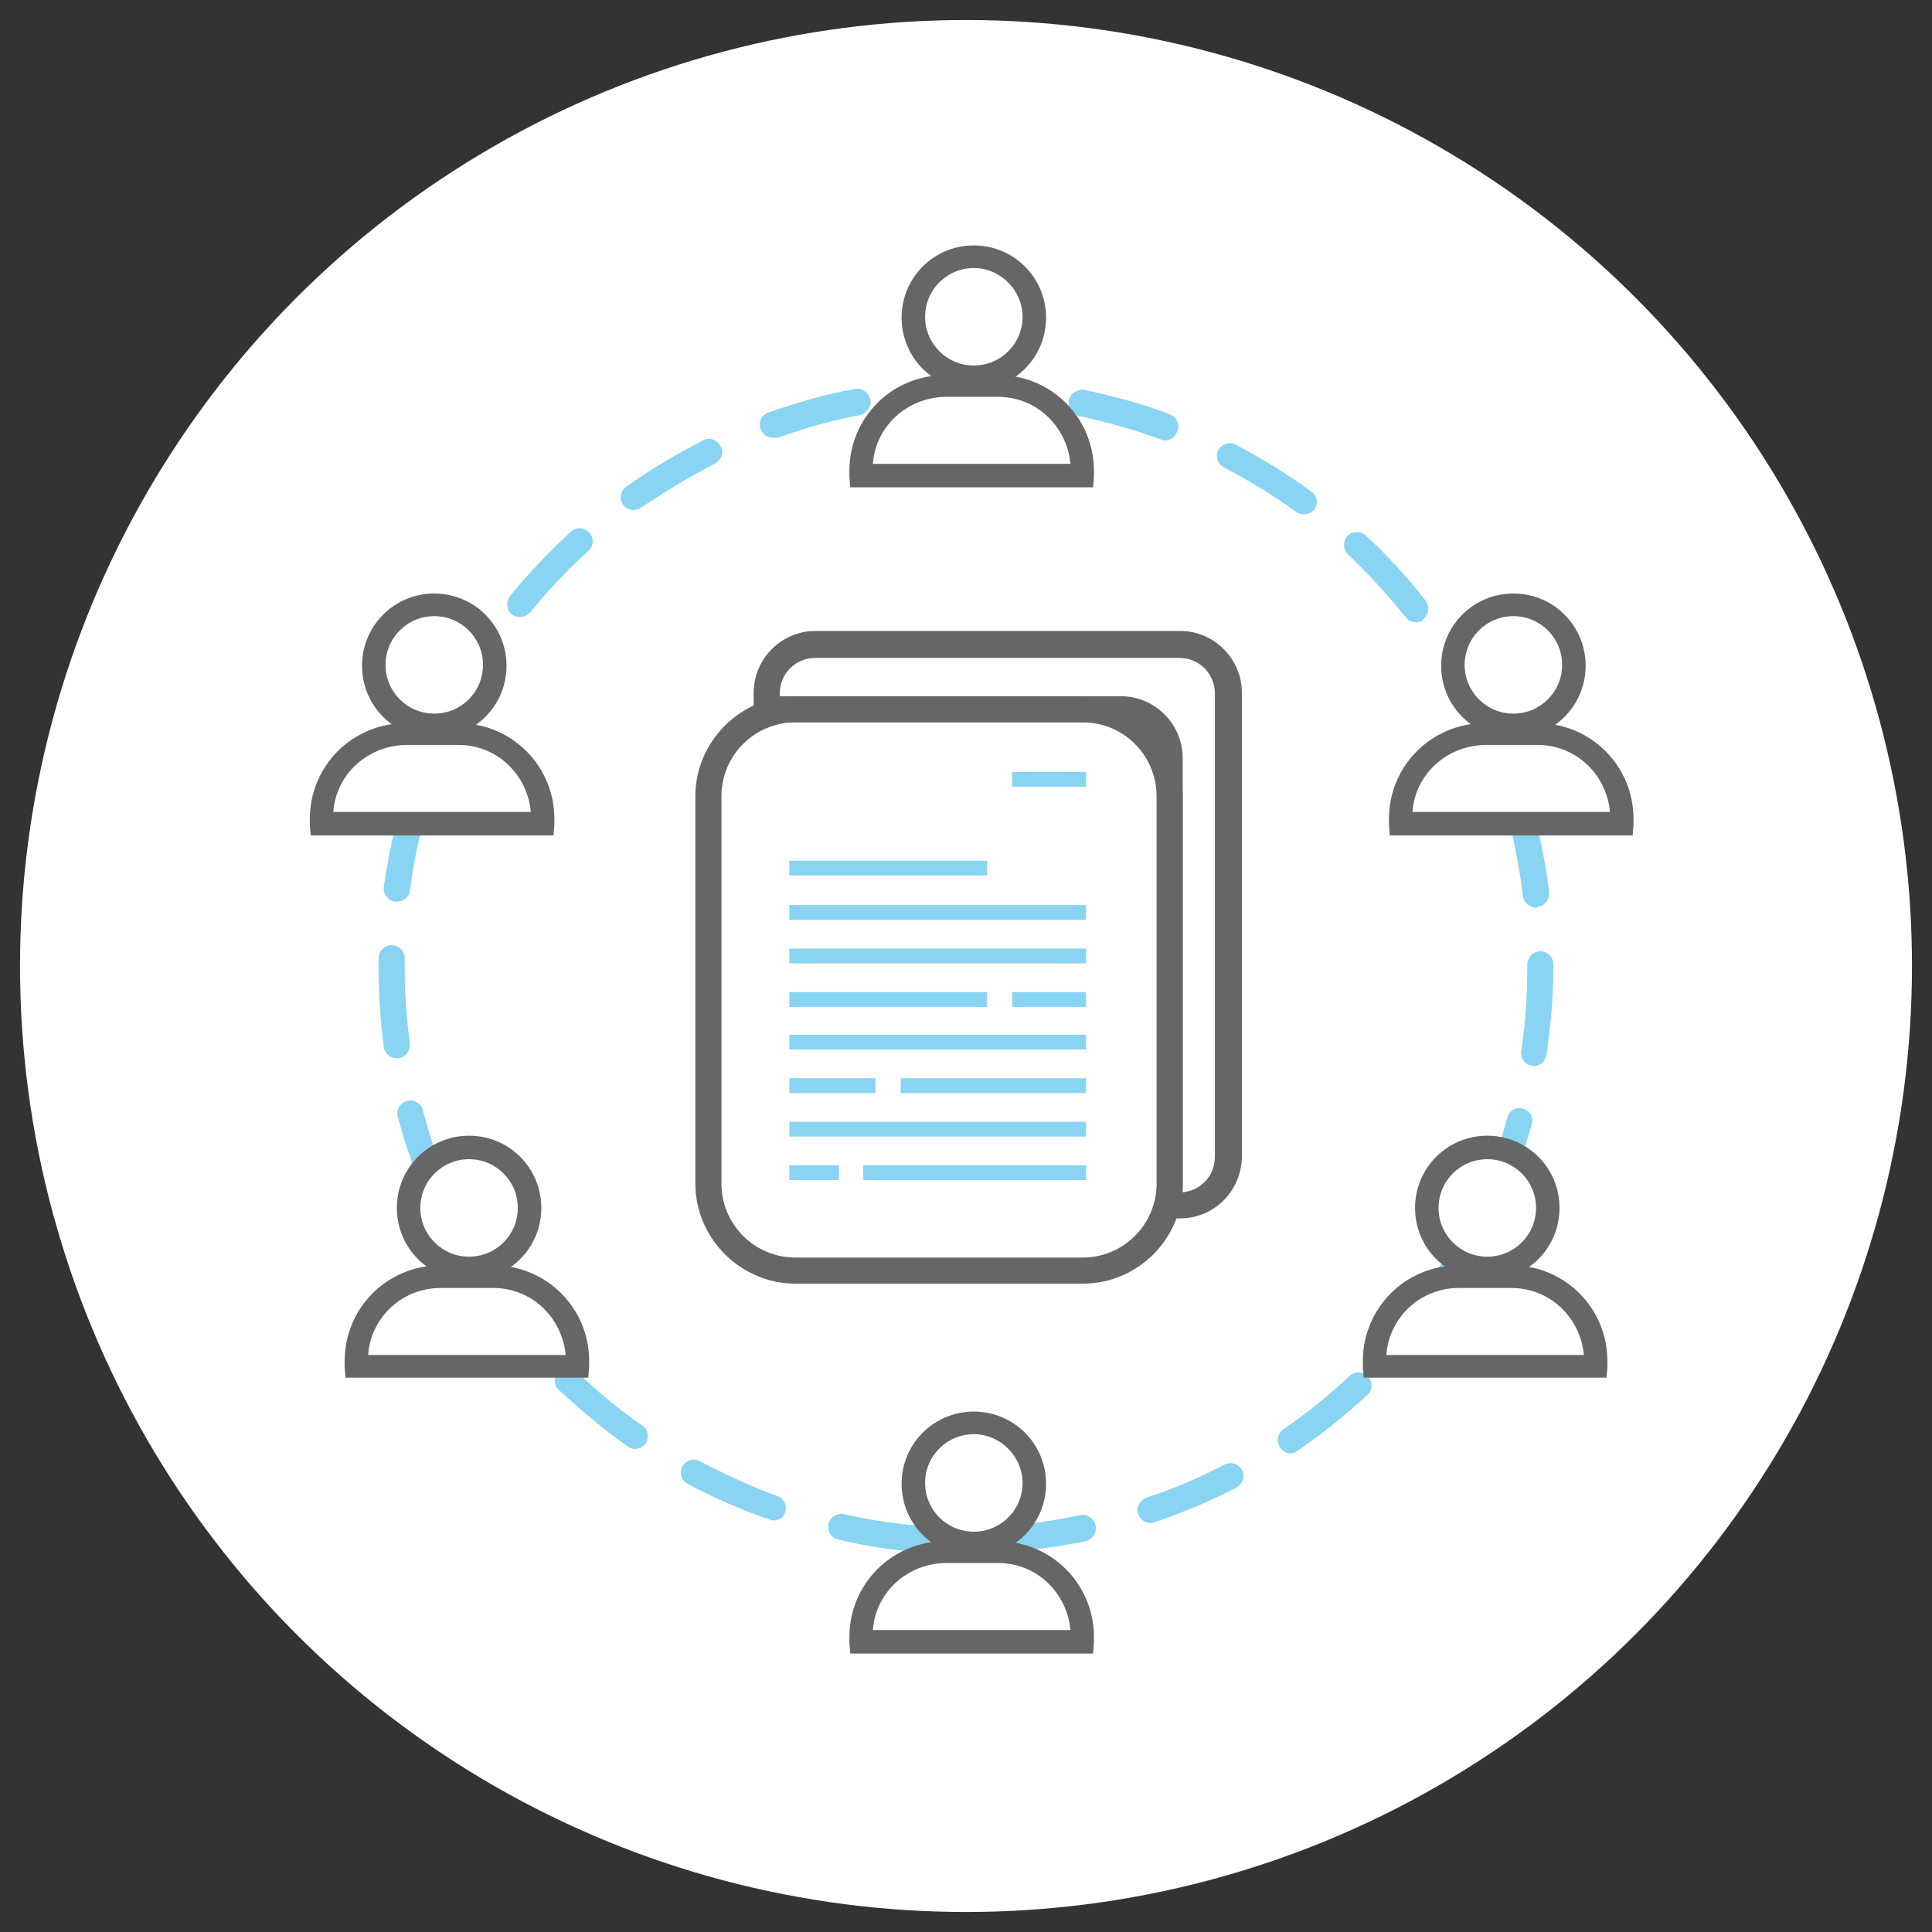 <?xml version="1.0" encoding="utf-8"?>
<!-- Generator: Adobe Illustrator 21.1.0, SVG Export Plug-In . SVG Version: 6.00 Build 0)  -->
<svg version="1.1" id="Capa_1" xmlns="http://www.w3.org/2000/svg" xmlns:xlink="http://www.w3.org/1999/xlink" x="0px" y="0px"
	 viewBox="0 0 222 222" style="enable-background:new 0 0 222 222;" xml:space="preserve">
<rect x="0" y="0" width="222" height="222" fill="#333333" stroke="none"/>
<style type="text/css">
	.st0{fill:#FFFFFF;}
	.st1{fill:#89D4F2;}
	.st2{fill:#666666;}
</style>
<g>
	<g>
		<circle class="st0" cx="111" cy="111" r="108.7"/>
	</g>
	<g>
		<g>
			<g>
				<g>
					<rect x="90.7" y="109" class="st1" width="34.1" height="1.7"/>
				</g>
				<g>
					<rect x="90.7" y="104" class="st1" width="34.1" height="1.7"/>
				</g>
				<g>
					<rect x="90.7" y="114" class="st1" width="22.7" height="1.7"/>
				</g>
				<g>
					<rect x="90.7" y="98.9" class="st1" width="22.7" height="1.7"/>
				</g>
				<g>
					<rect x="116.3" y="114" class="st1" width="8.5" height="1.7"/>
				</g>
				<g>
					<rect x="116.3" y="88.7" class="st1" width="8.5" height="1.7"/>
				</g>
				<g>
					<rect x="90.7" y="118.9" class="st1" width="34.1" height="1.7"/>
				</g>
				<g>
					<rect x="90.7" y="128.9" class="st1" width="34.1" height="1.7"/>
				</g>
				<g>
					<rect x="103.5" y="123.9" class="st1" width="21.3" height="1.7"/>
				</g>
				<g>
					<rect x="90.7" y="123.9" class="st1" width="9.9" height="1.7"/>
				</g>
				<g>
					<rect x="90.7" y="133.9" class="st1" width="5.7" height="1.7"/>
				</g>
				<g>
					<rect x="99.2" y="133.9" class="st1" width="25.6" height="1.7"/>
				</g>
			</g>
			<g>
				<path class="st2" d="M135.6,140h-2.6V87.1c0-2.3-1.8-4.1-4.1-4.1H86.6v-3.4c0-3.9,3.2-7.1,7.1-7.1h41.9c3.9,0,7.1,3.2,7.1,7.1
					V133C142.6,136.9,139.5,140,135.6,140z M89.6,80h39.2c3.9,0,7.1,3.2,7.1,7.1V137c2.1-0.2,3.7-1.9,3.7-4.1V79.7
					c0-2.3-1.8-4.1-4.1-4.1H93.7c-2.3,0-4.1,1.8-4.1,4.1V80z"/>
			</g>
			<g>
				<path class="st2" d="M124.4,147.5h-33c-6.3,0-11.5-5.2-11.5-11.5V91.5c0-6.3,5.2-11.5,11.5-11.5h33c6.3,0,11.5,5.2,11.5,11.5
					V136C135.9,142.3,130.8,147.5,124.4,147.5z M91.4,83c-4.7,0-8.5,3.8-8.5,8.5V136c0,4.7,3.8,8.5,8.5,8.5h33
					c4.7,0,8.5-3.8,8.5-8.5V91.5c0-4.7-3.8-8.5-8.5-8.5H91.4z"/>
			</g>
		</g>
		<g>
			<path class="st1" d="M114.5,178.4c-0.8,0-1.5-0.6-1.5-1.4c0-0.8,0.6-1.5,1.4-1.6c3.3-0.2,6.5-0.6,9.7-1.3
				c0.8-0.2,1.6,0.4,1.8,1.2s-0.4,1.6-1.2,1.8C121.4,177.8,118,178.2,114.5,178.4C114.6,178.4,114.6,178.4,114.5,178.4z
				 M106.5,178.4c0,0-0.1,0-0.1,0c-3.4-0.2-6.8-0.7-10.1-1.5c-0.8-0.2-1.3-1-1.1-1.8c0.2-0.8,1-1.3,1.8-1.1c3.2,0.7,6.4,1.2,9.7,1.4
				c0.8,0.1,1.5,0.8,1.4,1.6C108,177.8,107.3,178.4,106.5,178.4z M132.2,175c-0.6,0-1.2-0.4-1.4-1c-0.3-0.8,0.2-1.6,0.9-1.9
				c3.1-1,6.1-2.3,9-3.8c0.7-0.4,1.6-0.1,2,0.6c0.4,0.7,0.1,1.6-0.6,2c-3,1.6-6.2,2.9-9.4,4C132.5,175,132.4,175,132.2,175z
				 M88.9,174.7c-0.2,0-0.3,0-0.5-0.1c-3.2-1.1-6.4-2.5-9.4-4.1c-0.7-0.4-1-1.3-0.6-2c0.4-0.7,1.3-1,2-0.6c2.9,1.5,5.9,2.9,8.9,4
				c0.8,0.3,1.2,1.1,0.9,1.9C90.1,174.3,89.6,174.7,88.9,174.7z M148.3,167c-0.5,0-0.9-0.2-1.2-0.7c-0.5-0.7-0.3-1.6,0.4-2.1
				c2.7-1.8,5.2-3.9,7.6-6.1c0.6-0.6,1.6-0.5,2.1,0.1c0.6,0.6,0.5,1.6-0.1,2.1c-2.5,2.3-5.2,4.5-8,6.4
				C148.9,166.9,148.6,167,148.3,167z M73,166.5c-0.3,0-0.6-0.1-0.9-0.3c-2.8-2-5.4-4.2-7.9-6.5c-0.6-0.6-0.6-1.5,0-2.1
				c0.6-0.6,1.5-0.6,2.1,0c2.3,2.3,4.9,4.4,7.5,6.2c0.7,0.5,0.8,1.4,0.4,2.1C73.9,166.2,73.4,166.5,73,166.5z M161.6,154.9
				c-0.3,0-0.7-0.1-1-0.4c-0.6-0.5-0.7-1.5-0.2-2.1c2.1-2.5,4-5.2,5.7-7.9c0.4-0.7,1.4-0.9,2.1-0.5c0.7,0.4,0.9,1.4,0.5,2.1
				c-1.8,2.9-3.8,5.7-6,8.3C162.4,154.7,162,154.9,161.6,154.9z M59.8,154.2c-0.4,0-0.9-0.2-1.2-0.6c-2.2-2.6-4.1-5.5-5.8-8.4
				c-0.4-0.7-0.2-1.6,0.5-2.1c0.7-0.4,1.6-0.2,2.1,0.5c1.7,2.8,3.5,5.5,5.6,8c0.5,0.6,0.4,1.6-0.2,2.1
				C60.5,154.1,60.2,154.2,59.8,154.2z M171.2,139.7c-0.2,0-0.4,0-0.6-0.1c-0.8-0.3-1.1-1.2-0.7-2c1.3-3,2.5-6.1,3.3-9.2
				c0.2-0.8,1.1-1.3,1.8-1c0.8,0.2,1.3,1,1,1.8c-0.9,3.3-2.1,6.5-3.5,9.6C172.3,139.4,171.7,139.7,171.2,139.7z M50.5,138.9
				c-0.6,0-1.1-0.3-1.4-0.9c-1.4-3.1-2.5-6.4-3.4-9.7c-0.2-0.8,0.3-1.6,1.1-1.8c0.8-0.2,1.6,0.3,1.8,1.1c0.8,3.1,1.9,6.3,3.2,9.2
				c0.3,0.8,0,1.6-0.8,2C50.9,138.8,50.7,138.9,50.5,138.9z M176.3,122.5c-0.1,0-0.2,0-0.2,0c-0.8-0.1-1.4-0.9-1.3-1.7
				c0.5-3.2,0.7-6.5,0.7-9.8v-0.2c0-0.8,0.7-1.5,1.5-1.5s1.5,0.7,1.5,1.5v0.2c0,3.4-0.3,6.8-0.8,10.2
				C177.6,121.9,177,122.5,176.3,122.5z M45.6,121.6c-0.7,0-1.4-0.5-1.5-1.3c-0.4-3.1-0.6-6.2-0.6-9.3c0-0.3,0-0.6,0-0.9
				c0-0.8,0.7-1.5,1.5-1.5c0.8,0,1.5,0.7,1.5,1.5c0,0.3,0,0.6,0,0.9c0,3,0.2,6,0.6,8.9c0.1,0.8-0.5,1.6-1.3,1.7
				C45.7,121.6,45.7,121.6,45.6,121.6z M176.5,104.3c-0.7,0-1.4-0.6-1.5-1.3c-0.4-3.2-1-6.5-1.9-9.6c-0.2-0.8,0.2-1.6,1-1.9
				c0.8-0.2,1.6,0.2,1.9,1c0.9,3.3,1.6,6.6,2,10c0.1,0.8-0.5,1.6-1.3,1.7C176.6,104.3,176.6,104.3,176.5,104.3z M45.6,103.6
				c-0.1,0-0.1,0-0.2,0c-0.8-0.1-1.4-0.9-1.3-1.7c0.5-3.4,1.2-6.7,2.1-10c0.2-0.8,1.1-1.2,1.9-1c0.8,0.2,1.2,1.1,1,1.9
				c-0.9,3.1-1.6,6.3-2,9.6C47,103.1,46.3,103.6,45.6,103.6z M171.9,87c-0.6,0-1.1-0.3-1.4-0.9c-1.3-3-2.8-5.9-4.5-8.7
				c-0.4-0.7-0.2-1.6,0.5-2.1c0.7-0.4,1.6-0.2,2.1,0.5c1.8,2.9,3.3,6,4.7,9.1c0.3,0.8,0,1.6-0.8,2C172.3,86.9,172.1,87,171.9,87z
				 M50.4,86.3c-0.2,0-0.4,0-0.6-0.1c-0.8-0.3-1.1-1.2-0.8-2c1.4-3.1,3-6.2,4.8-9.1c0.4-0.7,1.4-0.9,2.1-0.5
				c0.7,0.4,0.9,1.4,0.5,2.1c-1.7,2.8-3.3,5.7-4.6,8.7C51.5,86,51,86.3,50.4,86.3z M162.7,71.5c-0.4,0-0.9-0.2-1.2-0.6
				c-2-2.5-4.3-5-6.6-7.2c-0.6-0.6-0.6-1.5-0.1-2.1c0.6-0.6,1.5-0.6,2.1-0.1c2.5,2.3,4.8,4.8,6.9,7.5c0.5,0.6,0.4,1.6-0.2,2.1
				C163.4,71.4,163.1,71.5,162.7,71.5z M59.7,70.9c-0.3,0-0.7-0.1-0.9-0.3c-0.6-0.5-0.7-1.5-0.2-2.1c2.1-2.6,4.5-5.1,7-7.4
				c0.6-0.6,1.6-0.5,2.1,0.1c0.6,0.6,0.5,1.6-0.1,2.1c-2.4,2.2-4.7,4.6-6.7,7.1C60.6,70.7,60.2,70.9,59.7,70.9z M149.8,59.1
				c-0.3,0-0.6-0.1-0.9-0.3c-2.6-1.9-5.4-3.6-8.3-5.1c-0.7-0.4-1-1.3-0.6-2c0.4-0.7,1.3-1,2-0.6c3,1.6,6,3.4,8.7,5.4
				c0.7,0.5,0.8,1.4,0.3,2.1C150.7,58.9,150.2,59.1,149.8,59.1z M72.8,58.6c-0.5,0-0.9-0.2-1.2-0.6c-0.5-0.7-0.3-1.6,0.4-2.1
				c2.8-2,5.7-3.7,8.8-5.3c0.7-0.4,1.6-0.1,2,0.7c0.4,0.7,0.1,1.6-0.7,2c-2.9,1.5-5.7,3.2-8.4,5C73.4,58.5,73.1,58.6,72.8,58.6z
				 M133.9,50.6c-0.2,0-0.3,0-0.5-0.1c-3-1.1-6.2-2-9.4-2.7c-0.8-0.2-1.3-1-1.2-1.8c0.2-0.8,1-1.3,1.8-1.2c3.3,0.7,6.7,1.6,9.8,2.8
				c0.8,0.3,1.2,1.2,0.9,1.9C135.1,50.2,134.5,50.6,133.9,50.6z M88.8,50.3c-0.6,0-1.2-0.4-1.4-1c-0.3-0.8,0.1-1.6,0.9-1.9
				c3.2-1.1,6.5-2.1,9.9-2.7c0.8-0.2,1.6,0.4,1.8,1.2s-0.4,1.6-1.2,1.8c-3.2,0.6-6.4,1.5-9.4,2.6C89.1,50.3,88.9,50.3,88.8,50.3z
				 M116.4,46.7c0,0-0.1,0-0.1,0c-1.7-0.1-3.5-0.2-5.2-0.2c-1.5,0-3,0.1-4.5,0.2c-0.8,0.1-1.5-0.6-1.6-1.4c-0.1-0.8,0.6-1.5,1.4-1.6
				c1.6-0.1,3.2-0.2,4.7-0.2c1.8,0,3.7,0.1,5.5,0.2c0.8,0.1,1.4,0.8,1.4,1.6C117.8,46.1,117.1,46.7,116.4,46.7z"/>
		</g>
	</g>
	<g>
		<g>
			<g>
				<circle class="st0" cx="173.9" cy="76.5" r="7"/>
			</g>
			<g>
				<path class="st2" d="M173.9,84.8c-4.6,0-8.3-3.7-8.3-8.3s3.7-8.3,8.3-8.3c4.6,0,8.3,3.7,8.3,8.3S178.5,84.8,173.9,84.8z
					 M173.9,70.8c-3.1,0-5.6,2.5-5.6,5.6s2.5,5.6,5.6,5.6s5.6-2.5,5.6-5.6S177,70.8,173.9,70.8z"/>
			</g>
		</g>
		<g>
			<g>
				<path class="st0" d="M186.3,94.7c0-0.2,0-0.4,0-0.6l0,0c0-5.3-4.4-9.7-9.7-9.7h-6.1c-5.3,0-9.7,4.4-9.7,9.7l0,0
					c0,0.2,0,0.4,0,0.6H186.3z"/>
			</g>
			<g>
				<path class="st2" d="M187.6,96h-27.9l-0.1-1.2c0-0.2,0-0.5,0-0.7c0-6.1,4.9-11,11-11h6.1c6.1,0,11,4.9,11,11c0,0.2,0,0.5,0,0.7
					L187.6,96z M162.3,93.3H185c-0.4-4.3-3.9-7.7-8.3-7.7h-6.1C166.2,85.7,162.6,89,162.3,93.3z"/>
			</g>
		</g>
	</g>
	<g>
		<g>
			<g>
				<circle class="st0" cx="170.9" cy="138.8" r="7"/>
			</g>
			<g>
				<path class="st2" d="M170.9,147.1c-4.6,0-8.3-3.7-8.3-8.3c0-4.6,3.7-8.3,8.3-8.3c4.6,0,8.3,3.7,8.3,8.3
					C179.2,143.4,175.5,147.1,170.9,147.1z M170.9,133.2c-3.1,0-5.6,2.5-5.6,5.6s2.5,5.6,5.6,5.6s5.6-2.5,5.6-5.6
					S174,133.2,170.9,133.2z"/>
			</g>
		</g>
		<g>
			<g>
				<path class="st0" d="M183.3,157c0-0.2,0-0.4,0-0.6l0,0c0-5.3-4.4-9.7-9.7-9.7h-6.1c-5.3,0-9.7,4.4-9.7,9.7l0,0
					c0,0.2,0,0.4,0,0.6H183.3z"/>
			</g>
			<g>
				<path class="st2" d="M184.6,158.3h-27.9l-0.1-1.2c0-0.2,0-0.5,0-0.7c0-6.1,4.9-11,11-11h6.1c6.1,0,11,4.9,11,11
					c0,0.2,0,0.5,0,0.7L184.6,158.3z M159.3,155.7H182c-0.4-4.3-3.9-7.7-8.3-7.7h-6.1C163.2,148,159.6,151.4,159.3,155.7z"/>
			</g>
		</g>
	</g>
	<g>
		<g>
			<g>
				<circle class="st0" cx="53.9" cy="138.8" r="7"/>
			</g>
			<g>
				<path class="st2" d="M53.9,147.1c-4.6,0-8.3-3.7-8.3-8.3c0-4.6,3.7-8.3,8.3-8.3s8.3,3.7,8.3,8.3
					C62.2,143.4,58.5,147.1,53.9,147.1z M53.9,133.2c-3.1,0-5.6,2.5-5.6,5.6s2.5,5.6,5.6,5.6s5.6-2.5,5.6-5.6S57,133.2,53.9,133.2z"
					/>
			</g>
		</g>
		<g>
			<g>
				<path class="st0" d="M66.3,157c0-0.2,0-0.4,0-0.6l0,0c0-5.3-4.4-9.7-9.7-9.7h-6.1c-5.3,0-9.7,4.4-9.7,9.7l0,0c0,0.2,0,0.4,0,0.6
					H66.3z"/>
			</g>
			<g>
				<path class="st2" d="M67.6,158.3H39.7l-0.1-1.2c0-0.2,0-0.5,0-0.7c0-6.1,4.9-11,11-11h6.1c6.1,0,11,4.9,11,11c0,0.2,0,0.5,0,0.7
					L67.6,158.3z M42.3,155.7H65c-0.4-4.3-3.9-7.7-8.3-7.7h-6.1C46.2,148,42.6,151.4,42.3,155.7z"/>
			</g>
		</g>
	</g>
	<g>
		<g>
			<g>
				<circle class="st0" cx="49.9" cy="76.5" r="7"/>
			</g>
			<g>
				<path class="st2" d="M49.9,84.8c-4.6,0-8.3-3.7-8.3-8.3s3.7-8.3,8.3-8.3s8.3,3.7,8.3,8.3S54.5,84.8,49.9,84.8z M49.9,70.8
					c-3.1,0-5.6,2.5-5.6,5.6s2.5,5.6,5.6,5.6s5.6-2.5,5.6-5.6S53,70.8,49.9,70.8z"/>
			</g>
		</g>
		<g>
			<g>
				<path class="st0" d="M62.3,94.7c0-0.2,0-0.4,0-0.6l0,0c0-5.3-4.4-9.7-9.7-9.7h-6.1c-5.3,0-9.7,4.4-9.7,9.7l0,0
					c0,0.2,0,0.4,0,0.6H62.3z"/>
			</g>
			<g>
				<path class="st2" d="M63.6,96H35.7l-0.1-1.2c0-0.2,0-0.5,0-0.7c0-6.1,4.9-11,11-11h6.1c6.1,0,11,4.9,11,11c0,0.2,0,0.5,0,0.7
					L63.6,96z M38.3,93.3H61c-0.4-4.3-3.9-7.7-8.3-7.7h-6.1C42.2,85.7,38.6,89,38.3,93.3z"/>
			</g>
		</g>
	</g>
	<g>
		<g>
			<g>
				<circle class="st0" cx="111.9" cy="36.5" r="7"/>
			</g>
			<g>
				<path class="st2" d="M111.9,44.8c-4.6,0-8.3-3.7-8.3-8.3s3.7-8.3,8.3-8.3c4.6,0,8.3,3.7,8.3,8.3S116.5,44.8,111.9,44.8z
					 M111.9,30.8c-3.1,0-5.6,2.5-5.6,5.6c0,3.1,2.5,5.6,5.6,5.6s5.6-2.5,5.6-5.6C117.5,33.4,115,30.8,111.9,30.8z"/>
			</g>
		</g>
		<g>
			<g>
				<path class="st0" d="M124.3,54.7c0-0.2,0-0.4,0-0.6l0,0c0-5.3-4.4-9.7-9.7-9.7h-6.1c-5.3,0-9.7,4.4-9.7,9.7l0,0
					c0,0.2,0,0.4,0,0.6H124.3z"/>
			</g>
			<g>
				<path class="st2" d="M125.6,56H97.7l-0.1-1.2c0-0.2,0-0.5,0-0.7c0-6.1,4.9-11,11-11h6.1c6.1,0,11,4.9,11,11c0,0.2,0,0.5,0,0.7
					L125.6,56z M100.3,53.3H123c-0.4-4.3-3.9-7.7-8.3-7.7h-6.1C104.2,45.7,100.6,49,100.3,53.3z"/>
			</g>
		</g>
	</g>
	<g>
		<g>
			<g>
				<circle class="st0" cx="111.9" cy="170.5" r="7"/>
			</g>
			<g>
				<path class="st2" d="M111.9,178.8c-4.6,0-8.3-3.7-8.3-8.3c0-4.6,3.7-8.3,8.3-8.3c4.6,0,8.3,3.7,8.3,8.3
					C120.2,175.1,116.5,178.8,111.9,178.8z M111.9,164.8c-3.1,0-5.6,2.5-5.6,5.6c0,3.1,2.5,5.6,5.6,5.6s5.6-2.5,5.6-5.6
					C117.5,167.4,115,164.8,111.9,164.8z"/>
			</g>
		</g>
		<g>
			<g>
				<path class="st0" d="M124.3,188.7c0-0.2,0-0.4,0-0.6l0,0c0-5.3-4.4-9.7-9.7-9.7h-6.1c-5.3,0-9.7,4.4-9.7,9.7l0,0
					c0,0.2,0,0.4,0,0.6H124.3z"/>
			</g>
			<g>
				<path class="st2" d="M125.6,190H97.7l-0.1-1.2c0-0.2,0-0.5,0-0.7c0-6.1,4.9-11,11-11h6.1c6.1,0,11,4.9,11,11c0,0.2,0,0.5,0,0.7
					L125.6,190z M100.3,187.3H123c-0.4-4.3-3.9-7.7-8.3-7.7h-6.1C104.2,179.7,100.6,183,100.3,187.3z"/>
			</g>
		</g>
	</g>
</g>
</svg>
